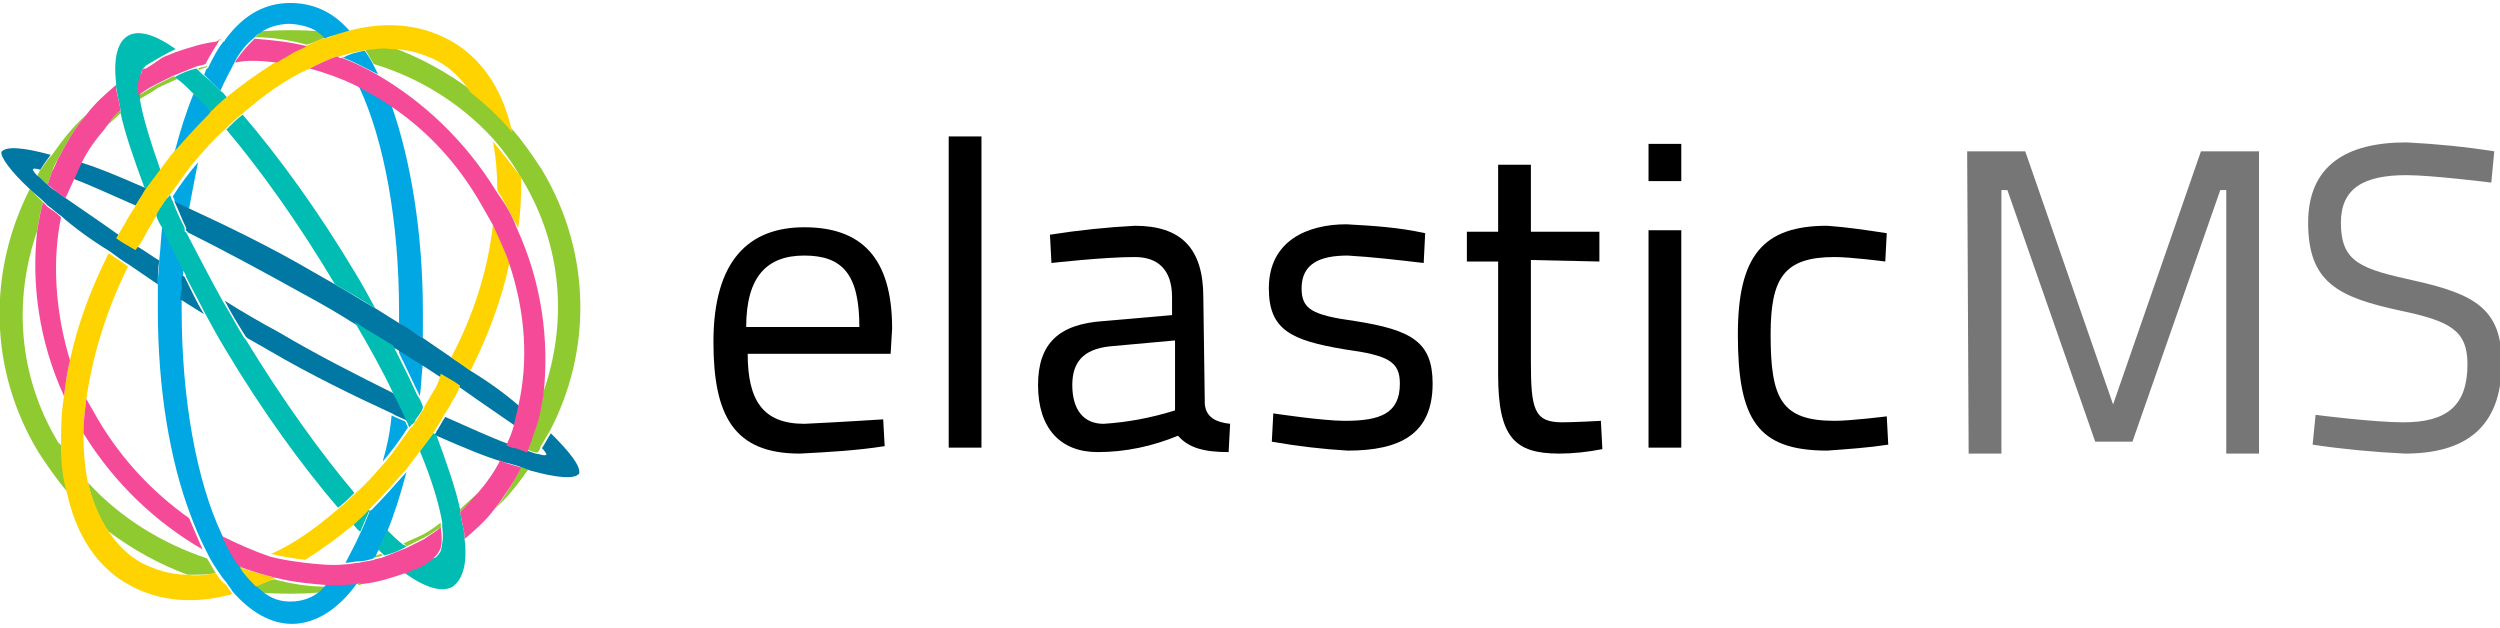 <svg xmlns="http://www.w3.org/2000/svg" width="167.9" height="42.2" viewBox="0 0 167.9 42.2" style="enable-background:new 0 0 167.9 42.2;" xml:space="preserve">
<defs>
  <style>
    .gray{fill:#666;}
    .lightgray{fill:#767676;}
    .lime{fill:#8FCB30;}
    .cyan{fill:#00BCB2;}
    .blue{fill:#00A7E3;}
    .yellow{fill:#FFD300;}
    .pink{fill:#F44A98;}
    .indigo{fill:#0078A3;}
  </style>
</defs>
	<g id="elasticms-colour-rvb" transform="translate(-2038.185 -1854.937)">
  <path d="M2097.5,1883.1l0.1,1.8c-1.9,0.3-3.8,0.4-5.7,0.5c-4.4,0-5.8-2.5-5.8-7.5c0-5.5,2.4-7.7,6.1-7.7 c3.8,0,5.9,2,5.9,6.8l-0.1,1.7h-9.6c0,3.1,1,4.7,3.8,4.7C2094.4,1883.3,2097.5,1883.1,2097.5,1883.1z M2095.9,1876.9 c0-3.5-1.1-4.8-3.7-4.8c-2.5,0-3.9,1.4-3.9,4.8H2095.9z"/>
		<path d="M2101.9,1864.1h2.2v20.9h-2.2V1864.1z"/>
		<path d="M2119.1,1882.1c0.1,0.9,0.8,1.2,1.7,1.3l-0.1,1.9c-1.7,0-2.7-0.3-3.4-1.1c-1.7,0.7-3.5,1.1-5.4,1.1 c-2.5,0-4-1.6-4-4.5c0-2.8,1.4-4.1,4.4-4.3l4.6-0.4v-1.2c0-1.8-0.9-2.7-2.5-2.7c-2.1,0-5.6,0.4-5.6,0.4l-0.1-1.9 c1.9-0.3,3.8-0.5,5.7-0.6c3.1,0,4.6,1.5,4.6,4.8L2119.1,1882.1z M2112.7,1878.2c-1.8,0.2-2.5,1.1-2.5,2.6c0,1.7,0.8,2.6,2.1,2.6 c1.6-0.1,3.2-0.4,4.8-0.9v-4.7L2112.7,1878.2z"/>
		<path d="M2133.8,1872.6c-1.7-0.2-3.4-0.4-5.1-0.5c-1.8,0-3.1,0.5-3.1,2.2c0,1.4,0.7,1.8,3.6,2.2 c3.8,0.6,5.2,1.4,5.2,4.2c0,3.4-2.2,4.5-5.7,4.5c-1.7-0.1-3.4-0.3-5.1-0.6l0.1-1.9c0,0,3.3,0.5,4.8,0.5c2.4,0,3.7-0.5,3.7-2.5 c0-1.5-0.8-1.9-3.7-2.3c-3.6-0.6-5.1-1.3-5.1-4.1c0-3.2,2.6-4.3,5.2-4.3c1.8,0.1,3.5,0.2,5.3,0.6L2133.8,1872.6z"/>
		<path d="M2141,1872.4v6.8c0,3.2,0.2,4.1,2.1,4.1c0.8,0,2.6-0.1,2.6-0.1l0.1,1.9c-1,0.2-2,0.3-2.9,0.3 c-3,0-4.1-1.1-4.1-5.3v-7.6h-2.1v-2h2.1v-4.5h2.2v4.5h4.6v2L2141,1872.4z"/>
		<path d="M2148.9,1864.6h2.2v2.5h-2.2V1864.6z M2148.9,1870.4h2.2v14.6h-2.2V1870.4z"/>
		<path d="M2164.9,1870.6l-0.1,1.9c0,0-2.3-0.3-3.4-0.3c-3.4,0-4.3,1.4-4.3,5.2c0,4.3,0.7,5.8,4.3,5.8 c1.1,0,3.5-0.3,3.5-0.3l0.1,1.9c-1.3,0.2-2.7,0.3-4.1,0.4c-4.7,0-6-2.1-6-7.8c0-5.3,1.7-7.3,6-7.3 C2162.3,1870.2,2163.6,1870.4,2164.9,1870.6z"/>
		<path class="lightgray" d="M2170.3,1865.1h3.9l5.9,17l5.9-17h3.9v20.3h-2.2v-17.7h-0.4l-5.9,16.9h-2.5l-5.9-16.9h-0.4 v17.7h-2.2L2170.3,1865.1z"/>
		<path class="lightgray" d="M2205.5,1867.2c0,0-4-0.5-5.7-0.5c-2.9,0-4.4,0.9-4.4,3.2c0,2.7,1.4,3.1,5,3.9 c4,0.9,5.8,1.9,5.8,5.5c0,4.4-2.5,6.1-6.5,6.1c-2.1-0.1-4.2-0.3-6.2-0.6l0.2-2c0,0,3.9,0.5,5.9,0.5c2.9,0,4.3-1.1,4.3-3.9 c0-2.3-1.2-2.9-4.5-3.6c-4.2-0.9-6.2-1.9-6.2-5.9c0-3.8,2.5-5.4,6.6-5.4c2,0.1,4,0.3,5.9,0.6L2205.5,1867.2z"/>
</g>
	<g id="elastics">
  <g>
    <path class="lime" d="M17.1,39.4c0.1,0.1,0.3,0.3,0.4,0.4c1.3,0.1,2.6,0.1,3.9,0c0.2-0.1,0.3-0.3,0.5-0.4c-1.2,0-2.4-0.2-3.5-0.5
      C18,39,17.6,39.2,17.1,39.4z"/>
	  <path class="lime" d="M25.1,37.4c0,0,0,0.1-0.1,0.1c0.2-0.1,0.5-0.1,0.7-0.2c0,0-0.1-0.1-0.1-0.1C25.5,37.2,25.3,37.3,25.1,37.4
      L25.1,37.4z"/>
	  <path class="lime" d="M5.9,32.4c0.3,1.3,0.7,2.4,1.4,3.3c1.6,1.2,3.4,2.2,5.3,2.9c0.6,0,1.3,0,1.9-0.1c-0.2-0.3-0.4-0.7-0.6-1
      C10.9,36.5,8.1,34.8,5.9,32.4z"/>
	  <path class="lime" d="M21.9,2.5c-0.1-0.1-0.3-0.3-0.4-0.4c-1.3-0.1-2.6-0.1-3.9,0c-0.2,0.1-0.3,0.3-0.5,0.4c1.2,0,2.4,0.2,3.5,0.5
      C21,2.9,21.4,2.7,21.9,2.5L21.9,2.5z"/>
	  <path class="lime" d="M10.6,5.9c0.4-0.2,0.9-0.4,1.3-0.6c-0.1-0.1-0.2-0.1-0.2-0.2c-0.4,0.2-0.8,0.4-1.2,0.6S9.7,6.2,9.3,6.4
      c0,0.1,0,0.2,0,0.3C9.8,6.4,10.2,6.2,10.6,5.9z"/>
	  <path class="lime" d="M28.4,35.9c-0.4,0.2-0.9,0.4-1.3,0.6c0.1,0.1,0.2,0.1,0.2,0.2c0.4-0.2,0.8-0.4,1.2-0.6s0.8-0.5,1.1-0.7
      c0-0.1,0-0.2,0-0.3C29.2,35.4,28.8,35.7,28.4,35.9z"/>
	  <path class="lime" d="M8.1,7.4C7.6,7.8,7.3,8.3,6.9,8.7C7.3,8.3,7.7,8,8.1,7.6C8.1,7.6,8.1,7.5,8.1,7.4z"/>
	  <path class="lime" d="M13.9,4.5c0,0,0-0.1,0.1-0.1c-0.2,0.1-0.5,0.1-0.7,0.2c0,0,0.1,0.1,0.1,0.1C13.5,4.6,13.7,4.6,13.9,4.5
      L13.9,4.5z"/>
	  <path class="lime" d="M16.1,38.1C16.1,38.1,16.1,38.1,16.1,38.1C16.1,38,16,38,16.1,38.1C16,38,16,38.1,16.1,38.1L16.1,38.1z"/>
	  <path class="lime" d="M22.8,3.8c0.1,0,0.1,0,0.2,0.1C23,3.8,23,3.8,22.8,3.8C22.9,3.8,22.9,3.8,22.8,3.8L22.8,3.8z"/>
	  <path class="lime" d="M30.9,34.4c0.4-0.4,0.8-0.8,1.2-1.3c-0.4,0.4-0.8,0.7-1.2,1.1C30.9,34.3,30.9,34.4,30.9,34.4L30.9,34.4z"/>
	  <path class="lime" d="M24,39.3c0.2,0,0.3-0.1,0.5-0.1C24.3,39.1,24.2,39.1,24,39.3C24,39.2,24,39.2,24,39.3L24,39.3z"/>
	  <path class="lime" d="M36.4,11.4c-0.6-0.9-1.2-1.8-1.9-2.6c-0.9-1-1.8-1.9-2.8-2.7c-1.6-1.2-3.4-2.2-5.3-2.9c-0.6,0-1.3,0-1.9,0.1
      c0.2,0.3,0.4,0.7,0.6,1c3,0.9,5.8,2.6,8,5c0.7,0.8,1.3,1.6,1.8,2.5c0.1,0.1,0.1,0.2,0.2,0.3c2.7,4.5,3,9.6,1.4,14.2
      c-0.1,0.7-0.2,1.3-0.4,1.9c-0.1,0.4-0.2,0.8-0.4,1.2c-0.1,0.3-0.2,0.6-0.3,0.8c0.3,0.1,0.5,0.2,0.7,0.2c0.1-0.1,0.2-0.3,0.2-0.4
      c0.2-0.3,0.4-0.7,0.6-1C39.7,23.7,39.8,17.1,36.4,11.4L36.4,11.4z"/>
	  <path class="lime" d="M3.9,29.7c-2.7-4.5-3-9.6-1.4-14.2c0.1-0.7,0.2-1.3,0.4-1.9C2.6,13.3,2.3,13,2,12.7
      c-2.8,5.5-2.8,12.1,0.6,17.7c0.6,0.9,1.2,1.8,1.9,2.6c-0.2-1-0.3-2-0.4-3.1C4.1,29.9,4,29.8,3.9,29.7z"/>
	  <path class="lime" d="M14.9,2.7C15,2.7,15,2.7,14.9,2.7c-0.1-0.1-0.3,0-0.4,0C14.7,2.7,14.8,2.7,14.9,2.7L14.9,2.7z"/>
	  <path class="lime" d="M33.2,34.2c0.9-0.8,1.6-1.7,2.3-2.7c-0.2,0-0.3-0.1-0.5-0.2C34.5,32.4,33.9,33.4,33.2,34.2z"/>
	  <path class="lime" d="M2.8,11.3c-0.1,0.1-0.2,0.3-0.3,0.5c0.2,0.2,0.4,0.4,0.7,0.6c0.1-0.3,0.2-0.6,0.3-0.9c0.1-0.3,0.3-0.7,0.5-1
      c0.5-1,1.1-2,1.8-2.8c-0.9,0.8-1.6,1.7-2.3,2.7C3.3,10.6,3,11,2.8,11.3z"/>
  </g>
		<g>
    <path class="blue" d="M14.8,6.1c0.3-0.7,0.7-1.4,1-2c0-0.1,0.1-0.1,0.1-0.2c0.3-0.5,0.7-1,1.1-1.3c0.2-0.2,0.3-0.3,0.5-0.4
      c0.6-0.5,1.6-0.6,1.9-0.6c0.3,0,1.4,0.1,2,0.6c0.1,0.1,0.3,0.2,0.4,0.4c0.2-0.1,0.4-0.2,0.7-0.2c0.3-0.1,0.7-0.2,1-0.3
      c-1.2-1.4-2.6-1.9-4-1.9c-1.6,0-3.1,0.7-4.4,2.5c0,0,0,0.1-0.1,0.1c-0.4,0.5-0.7,1.1-1,1.7c0,0,0,0.1-0.1,0.1
      c-0.1,0.1-0.1,0.3-0.2,0.4C14,5.3,14.4,5.7,14.8,6.1L14.8,6.1z"/>
			<path class="blue" d="M26.3,7.1c-0.7-0.5-1.4-0.9-2.2-1.3c1.7,3.6,2.7,9.1,2.7,15.1c0,0.3,0,0.5,0,0.8c0.5,0.3,1.1,0.7,1.6,1
      c0-0.6,0-1.2,0-1.8C28.4,15.7,27.6,10.8,26.3,7.1L26.3,7.1z"/>
			<path class="blue" d="M24.8,34.4c-0.2,0.5-0.4,1-0.6,1.4c-0.3,0.7-0.7,1.4-1,2c0.3,0,0.6-0.1,0.9-0.1c0.3,0,0.7-0.1,1-0.2
      c0,0,0-0.1,0.1-0.1c0.1-0.1,0.1-0.3,0.2-0.4c0.2-0.4,0.4-0.9,0.6-1.3c0.5-1.2,0.9-2.5,1.3-4c-0.8,0.9-1.6,1.8-2.4,2.6
      C24.8,34.2,24.8,34.3,24.8,34.4z"/>
			<path class="blue" d="M14.2,7.5c-0.4-0.5-0.8-0.9-1.2-1.2c-0.5,1.2-0.9,2.5-1.3,4c0.8-0.9,1.6-1.8,2.4-2.6
      C14.2,7.6,14.2,7.6,14.2,7.5L14.2,7.5z"/>
			<path class="blue" d="M12.7,14c0.2-1.1,0.4-2.1,0.6-3.1c-0.6,0.7-1.2,1.5-1.7,2.3c0.1,0.1,0.1,0.3,0.2,0.4
      C12,13.7,12.3,13.8,12.7,14L12.7,14z"/>
			<path class="blue" d="M26.8,23.7c0.5,1,0.9,1.9,1.4,2.9c0.1-0.7,0.1-1.4,0.2-2.2c-0.5-0.3-1-0.6-1.6-1
      C26.8,23.5,26.8,23.6,26.8,23.7L26.8,23.7z"/>
			<path class="blue" d="M26.3,27.9C26.2,29,26,30,25.7,31c0.6-0.7,1.2-1.5,1.7-2.3c-0.1-0.1-0.1-0.3-0.2-0.4
      C27,28.2,26.7,28.1,26.3,27.9L26.3,27.9z"/>
			<path class="blue" d="M23,3.9L23,3.9c0,0,0.1,0,0.1,0c0.8,0.3,1.5,0.7,2.3,1.1c-0.1-0.2-0.2-0.4-0.3-0.6c-0.2-0.4-0.4-0.7-0.6-1
      C24,3.5,23.5,3.6,23,3.9C23,3.8,23,3.8,23,3.9L23,3.9z"/>
			<path class="blue" d="M21.5,39.7c-0.6,0.5-1.3,0.7-2,0.7c-0.7,0-1.3-0.2-1.9-0.7c-0.1-0.1-0.3-0.2-0.4-0.4
      c-0.4-0.3-0.7-0.8-1.1-1.3c0,0,0-0.1-0.1-0.1l0,0c-0.4-0.6-0.7-1.2-1.1-2c-1.7-3.6-2.7-9.1-2.7-15.1c0-0.3,0-0.5,0-0.8
      c0-0.6,0-1.1,0.1-1.6c0-0.1,0-0.2,0-0.3c-0.5-1-0.9-1.9-1.4-2.9c-0.1,0.7-0.1,1.4-0.2,2.2c0,0.5-0.1,1.1-0.1,1.6
      c0,0.6,0,1.2,0,1.8c0,5.3,0.8,10.1,2.2,13.8c0.3,0.8,0.6,1.5,0.9,2.1c0.1,0.2,0.2,0.4,0.3,0.6c0.2,0.4,0.4,0.7,0.6,1
      c0.2,0.3,0.4,0.6,0.6,0.8c0.1,0.2,0.3,0.4,0.4,0.6c1.2,1.4,2.6,2.2,4,2.2c1.6,0,3.2-1,4.5-2.9c0,0,0-0.1,0.1-0.1
      c-0.7,0.1-1.4,0.1-2.1,0.1C21.8,39.4,21.6,39.6,21.5,39.7L21.5,39.7z"/>
  </g>
		<g>
    <path class="indigo" d="M9.8,12.9c0-0.1,0.1-0.1,0.1-0.2c-0.1,0-0.1-0.1-0.2-0.1c-1.6-0.7-3-1.3-4.3-1.7c-0.2,0.3-0.3,0.7-0.5,1.1
      c1.1,0.4,2.6,1.1,4.2,1.8C9.4,13.5,9.6,13.2,9.8,12.9L9.8,12.9z"/>
			<path class="indigo" d="M26.4,26.4c-2.4-1.2-5-2.5-7.7-4.1c-1.3-0.7-2.5-1.4-3.6-2.1c0.4,0.8,0.9,1.6,1.4,2.4c0,0,0.1,0.1,0.1,0.1
      c0.5,0.3,0.9,0.5,1.4,0.8c2.9,1.7,5.8,3.1,8.4,4.3c0.3,0.2,0.7,0.3,1,0.5c-0.3-0.6-0.5-1.2-0.8-1.7C26.5,26.5,26.4,26.5,26.4,26.4
      z"/>
			<path class="indigo" d="M12.2,18.5c0,0.5,0,1.1-0.1,1.6c0.5,0.3,1.1,0.7,1.6,1c-0.5-0.8-0.9-1.7-1.3-2.5
      C12.4,18.6,12.3,18.5,12.2,18.5L12.2,18.5z"/>
			<path class="indigo" d="M37,29.1c-0.2,0.3-0.4,0.7-0.6,1c0.2,0.2,0.3,0.4,0.3,0.4c0,0.1-0.2,0.1-0.5,0c-0.2,0-0.4-0.1-0.7-0.2
      c-0.2-0.1-0.5-0.2-0.8-0.3c-0.2-0.1-0.4-0.1-0.6-0.2c-1.1-0.4-2.6-1.1-4.2-1.8c-0.2,0.3-0.4,0.7-0.6,1c0,0.1-0.1,0.1-0.1,0.2
      c0.1,0,0.1,0.1,0.2,0.1c1.6,0.7,3,1.3,4.3,1.7c0.1,0,0.3,0.1,0.4,0.1c0.4,0.1,0.7,0.2,1,0.3c0.2,0.1,0.3,0.1,0.5,0.2
      c1.8,0.5,3,0.6,3.3,0.2C39,31.3,38.3,30.4,37,29.1L37,29.1z"/>
			<path class="indigo" d="M31,26.1c1.4,1,2.6,1.8,3.6,2.5c0.1-0.4,0.2-0.8,0.3-1.3c-0.9-0.8-2-1.6-3.3-2.4c-0.4-0.3-0.8-0.6-1.3-0.9
      c-0.6-0.4-1.3-0.9-1.9-1.3c-0.5-0.3-1-0.7-1.6-1c-0.5-0.3-1.1-0.7-1.6-1c-0.9-0.5-1.8-1.1-2.7-1.6c-0.5-0.3-0.9-0.5-1.4-0.8
      c-2.9-1.7-5.8-3.1-8.4-4.3c-0.3-0.2-0.7-0.3-1-0.5c0.3,0.6,0.5,1.2,0.8,1.8c0,0.1,0,0.1,0,0.2c0,0,0.1,0,0.1,0.1
      c2.4,1.2,5,2.6,7.7,4.1c1.3,0.7,2.5,1.4,3.6,2.1c0.9,0.5,1.8,1.1,2.6,1.6c0.1,0,0.2,0.1,0.2,0.1c0.5,0.3,1.1,0.7,1.6,1
      c0.5,0.3,0.9,0.6,1.4,0.9C30.1,25.5,30.5,25.8,31,26.1L31,26.1z"/>
			<path class="indigo" d="M8,15.8c-1.4-1-2.6-1.8-3.6-2.5c-0.3-0.2-0.5-0.4-0.7-0.5c-0.2-0.1-0.4-0.3-0.5-0.4c-0.3-0.2-0.5-0.5-0.7-0.6
      c-0.2-0.2-0.3-0.4-0.3-0.4c0-0.1,0.2-0.1,0.5,0c0.2-0.3,0.4-0.6,0.7-1c-1.8-0.5-3-0.6-3.3-0.2C0,10.5,0.7,11.5,2,12.7
      c0.3,0.3,0.6,0.5,0.9,0.8c0.1,0.1,0.2,0.2,0.3,0.3c0.3,0.2,0.6,0.5,0.9,0.7c0.9,0.8,2,1.6,3.3,2.4c0.4,0.3,0.8,0.6,1.3,0.9
      c0.6,0.4,1.3,0.9,1.9,1.3c0-0.5,0-1.1,0.1-1.6c-0.5-0.3-0.9-0.6-1.4-0.9C8.9,16.4,8.4,16.1,8,15.8z"/>
  </g>
		<g>
    <path class="cyan" d="M16.5,22.8c0,0-0.1-0.1-0.1-0.1c-0.5-0.8-0.9-1.6-1.4-2.4c-0.9-1.6-1.7-3.2-2.5-4.7c0,0-0.1,0-0.1-0.1
      c0-0.1,0-0.1,0-0.2c-0.3-0.6-0.6-1.2-0.8-1.8c-0.1-0.1-0.1-0.3-0.2-0.4c-0.1,0.1-0.1,0.2-0.2,0.2c-0.1,0.1-0.2,0.2-0.2,0.3
      c-0.2,0.3-0.4,0.5-0.5,0.8c0,0,0,0.1,0,0.1c0.1,0.3,0.2,0.5,0.4,0.8c0.4,0.9,0.9,1.9,1.4,2.9c0.1,0.1,0.2,0.3,0.2,0.4
      c0.4,0.8,0.9,1.7,1.3,2.5c0.4,0.7,0.8,1.5,1.3,2.3c2.5,4.2,5.2,7.9,7.6,10.7c0.4-0.3,0.7-0.6,1.1-1C21.6,30.5,19,26.9,16.5,22.8
      L16.5,22.8z"/>
			<path class="cyan" d="M26.4,26.4c0,0.1,0.1,0.2,0.1,0.2c0.3,0.6,0.6,1.2,0.8,1.7c0.1,0.1,0.1,0.3,0.2,0.4c0.1-0.1,0.1-0.2,0.2-0.2
      c0.1-0.1,0.2-0.2,0.2-0.3c0.2-0.3,0.4-0.5,0.5-0.8l0-0.1c-0.1-0.3-0.2-0.5-0.4-0.8c-0.4-0.9-0.9-1.9-1.4-2.9
      c-0.1-0.1-0.1-0.3-0.2-0.4c-0.8-0.5-1.7-1-2.6-1.6C24.8,23.3,25.7,24.9,26.4,26.4L26.4,26.4z"/>
			<path class="cyan" d="M22.5,19.1c0.9,0.5,1.9,1.1,2.7,1.6c-0.4-0.7-0.8-1.5-1.3-2.3c-2.5-4.2-5.2-7.9-7.6-10.7
      c-0.4,0.3-0.7,0.6-1.1,1C17.4,11.3,20,14.9,22.5,19.1L22.5,19.1z"/>
			<path class="cyan" d="M23.7,35.2c0.2,0.2,0.3,0.4,0.5,0.5c0.2-0.5,0.4-0.9,0.6-1.4l-0.1-0.1C24.4,34.6,24,34.9,23.7,35.2L23.7,35.2
      z"/>
			<path class="cyan" d="M31.2,36.2c0-0.1,0-0.2,0-0.3c-0.1-0.5-0.2-1-0.3-1.5c0-0.1,0-0.1,0-0.2c-0.3-1.4-0.9-3.1-1.6-5
      c-0.1,0-0.1-0.1-0.2-0.1c-0.3,0.4-0.6,0.8-0.9,1.2c0.8,1.9,1.3,3.6,1.5,4.8c0,0.1,0,0.2,0,0.3c0.1,0.7,0,1.2-0.1,1.6
      c-0.1,0.2-0.2,0.3-0.3,0.4c-0.1,0.1-0.3,0.1-0.5,0.1c-0.6,0.3-1.2,0.6-1.8,0.8c0.1,0.1,0.2,0.1,0.2,0.2c1.4,1,2.5,1.3,3.2,0.9
      C31.1,38.9,31.4,37.8,31.2,36.2L31.2,36.2z"/>
			<path class="cyan" d="M9.4,6.7c0-0.1,0-0.2,0-0.3c-0.1-0.7,0-1.2,0.1-1.6c0.1-0.2,0.2-0.3,0.3-0.4c0.7-0.4,1.3-0.8,2-1.1
      c-1.4-1-2.5-1.3-3.2-0.9s-1,1.5-0.8,3.2c0,0.1,0,0.2,0,0.3c0.1,0.5,0.2,1,0.3,1.5c0,0.1,0,0.1,0,0.2c0.3,1.4,0.9,3.1,1.6,5
      c0.1,0,0.1,0.1,0.2,0.1c0.3-0.4,0.6-0.8,0.9-1.2C10.1,9.5,9.6,7.9,9.4,6.7z"/>
			<path class="cyan" d="M27.1,36.6c-0.4-0.3-0.7-0.6-1.1-1c-0.2,0.5-0.4,0.9-0.6,1.3c0.1,0.1,0.2,0.2,0.3,0.3c0,0,0.1,0.1,0.1,0.1
      c0.5-0.1,1-0.3,1.5-0.6C27.3,36.7,27.2,36.6,27.1,36.6z"/>
			<path class="cyan" d="M11.9,5.3c0.4,0.3,0.7,0.6,1.1,1c0.4,0.4,0.8,0.8,1.2,1.2l0.1,0.1c0.3-0.3,0.7-0.6,1-1
      c-0.2-0.2-0.3-0.4-0.5-0.5C14.4,5.7,14,5.3,13.6,5c-0.1-0.1-0.2-0.2-0.3-0.3c0,0-0.1-0.1-0.1-0.1c-0.5,0.1-1,0.3-1.5,0.6
      C11.7,5.2,11.8,5.2,11.9,5.3L11.9,5.3z"/>
  </g>
		<g>
    <path class="yellow" d="M9.9,15.5c0.2-0.3,0.4-0.7,0.6-1c0,0,0-0.1,0-0.1c0.2-0.3,0.3-0.5,0.5-0.8c0.1-0.1,0.2-0.2,0.2-0.3
      c0.1-0.1,0.1-0.2,0.2-0.2c0.6-0.8,1.1-1.6,1.7-2.3c0.7-0.8,1.3-1.5,2-2.1c0.3-0.3,0.7-0.7,1.1-1c1.5-1.3,3-2.4,4.6-3.1
      c0.6-0.3,1.2-0.6,1.8-0.8c0,0,0.1,0,0.1,0c0,0,0.1,0,0.1,0c0.5-0.2,1.1-0.3,1.6-0.4c0.7-0.1,1.3-0.2,1.9-0.1
      c1.1,0,2.1,0.3,3.1,0.8c0.9,0.5,1.6,1.2,2.2,2.1c1,0.8,2,1.7,2.8,2.7c-0.6-2.8-2-5-4.2-6.2c-2-1.1-4.4-1.3-6.9-0.6
      c-0.3,0.1-0.7,0.2-1,0.3c-0.2,0.1-0.4,0.2-0.7,0.2c-0.4,0.2-0.9,0.4-1.3,0.6c-0.3,0.2-0.7,0.3-1,0.5c-0.3,0.2-0.7,0.4-1,0.6
      c-1.1,0.7-2.2,1.5-3.3,2.4c-0.3,0.3-0.7,0.6-1,1c0,0-0.1,0.1-0.1,0.1c-0.8,0.8-1.6,1.7-2.4,2.6c-0.3,0.4-0.6,0.8-0.9,1.2
      c-0.3,0.4-0.6,0.8-0.9,1.2c0,0.1-0.1,0.1-0.1,0.2c-0.2,0.3-0.4,0.6-0.6,1c-0.2,0.3-0.4,0.6-0.6,1c-0.2,0.3-0.4,0.7-0.6,1
      c0.4,0.3,0.8,0.5,1.3,0.8C9.5,16.3,9.7,15.9,9.9,15.5L9.9,15.5z"/>
			<path class="yellow" d="M29.1,26.3c-0.2,0.3-0.4,0.7-0.6,1l0,0.1c-0.2,0.3-0.4,0.6-0.5,0.8c-0.1,0.1-0.2,0.2-0.2,0.3
      c-0.1,0.1-0.1,0.2-0.2,0.2c-0.6,0.8-1.1,1.6-1.7,2.3c-0.7,0.8-1.3,1.5-2,2.1c-0.3,0.3-0.7,0.7-1.1,1c-1.5,1.3-3,2.4-4.6,3.1
      c0.8,0.2,1.5,0.3,2.3,0.4c1.1-0.7,2.2-1.5,3.3-2.4c0.3-0.3,0.7-0.6,1-1c0,0,0.1-0.1,0.1-0.1c0.8-0.8,1.6-1.7,2.4-2.6
      c0.3-0.4,0.6-0.8,0.9-1.2c0.3-0.4,0.6-0.8,0.9-1.2c0-0.1,0.1-0.1,0.1-0.2c0.2-0.3,0.4-0.6,0.6-1c0.2-0.3,0.4-0.6,0.6-1
      c0.2-0.3,0.4-0.7,0.5-1c-0.4-0.3-0.8-0.5-1.3-0.8C29.5,25.6,29.3,26,29.1,26.3L29.1,26.3z"/>
			<path class="yellow" d="M33.1,9.5c0.2,1,0.3,2.1,0.3,3.3c0.1,0.1,0.1,0.2,0.2,0.3c0.4,0.7,0.8,1.5,1.2,2.2c0.2-1.2,0.2-2.3,0.2-3.4
      C34.3,11,33.7,10.2,33.1,9.5z"/>
			<path class="yellow" d="M30.3,24c0.4,0.3,0.9,0.6,1.3,0.9c1.2-2.4,2.1-4.8,2.6-7.2c-0.3-0.9-0.6-1.8-1.1-2.6
      C32.8,17.9,31.9,21,30.3,24L30.3,24z"/>
			<path class="yellow" d="M16.1,38.1c0.3,0.5,0.7,0.9,1.1,1.3c0.4-0.2,0.9-0.4,1.3-0.6C17.7,38.6,16.9,38.4,16.1,38.1
      C16.1,38.1,16.1,38.1,16.1,38.1L16.1,38.1z"/>
			<path class="yellow" d="M14.5,38.5c-0.7,0.1-1.3,0.2-1.9,0.1c-1.1,0-2.1-0.3-3.1-0.8c-0.9-0.5-1.6-1.2-2.2-2.1
      c-0.6-0.9-1.1-2.1-1.4-3.3c-0.2-1-0.3-2.1-0.3-3.3c0-0.7,0.1-1.5,0.2-2.3c0.4-2.8,1.3-5.9,2.8-8.9c-0.4-0.3-0.9-0.6-1.3-0.9
      c-1.2,2.4-2.1,4.8-2.6,7.2c-0.2,0.8-0.3,1.6-0.4,2.4c-0.2,1.2-0.2,2.3-0.2,3.4c0,1.1,0.1,2.1,0.4,3.1c0.6,2.8,2,5,4.2,6.2
      c2,1.1,4.4,1.3,6.9,0.6c-0.1-0.2-0.3-0.4-0.4-0.6C14.9,39.1,14.7,38.8,14.5,38.5L14.5,38.5z"/>
  </g>
		<g>
    <path class="pink" d="M6.6,28.2c-0.3-0.5-0.5-0.9-0.8-1.4c-0.1,0.8-0.2,1.6-0.2,2.3c2.1,3.4,4.9,6,8,7.8c-0.3-0.7-0.6-1.4-0.9-2.1
      C10.3,33.1,8.2,30.9,6.6,28.2L6.6,28.2z"/>
			<path class="pink" d="M18.6,4.2c0.3-0.2,0.7-0.4,1-0.6c0.3-0.2,0.7-0.3,1-0.5c-1.2-0.3-2.3-0.4-3.5-0.5C16.7,3,16.3,3.4,15.9,4
      c0,0-0.1,0.1-0.1,0.2C16.7,4,17.7,4.1,18.6,4.2z"/>
			<path class="pink" d="M33.6,30.9c-0.4,0.8-0.9,1.5-1.5,2.2c-0.4,0.4-0.8,0.9-1.2,1.3c0.1,0.5,0.2,1,0.3,1.5c0,0.1,0,0.2,0,0.3
      c0.7-0.6,1.4-1.2,2-2c0.7-0.9,1.3-1.8,1.8-2.8c-0.3-0.1-0.7-0.2-1-0.3C33.8,31,33.7,31,33.6,30.9L33.6,30.9z"/>
			<path class="pink" d="M34.7,15.3c-0.3-0.8-0.7-1.5-1.2-2.2c-0.1-0.1-0.1-0.2-0.2-0.3c-2.1-3.4-4.9-6-8-7.8
      c-0.7-0.4-1.5-0.8-2.3-1.1c0,0-0.1,0-0.1,0l0,0c-0.1,0-0.1,0-0.2-0.1c0,0-0.1,0-0.1,0c-0.6,0.2-1.2,0.5-1.8,0.8
      c1.1,0.3,2.2,0.7,3.2,1.2c0.7,0.4,1.5,0.8,2.2,1.3c2.4,1.6,4.5,3.8,6.1,6.6c0.3,0.5,0.5,0.9,0.8,1.4c0.4,0.9,0.8,1.7,1.1,2.6
      c1.1,3.3,1.3,6.6,0.6,9.6c-0.1,0.4-0.2,0.9-0.3,1.3c-0.1,0.4-0.3,0.9-0.5,1.3c0.2,0.1,0.4,0.2,0.6,0.2c0.3,0.1,0.6,0.2,0.8,0.3
      c0.1-0.3,0.2-0.5,0.3-0.8c0.1-0.4,0.3-0.8,0.4-1.2c0.2-0.6,0.3-1.3,0.4-1.9C36.9,22.9,36.4,19,34.7,15.3L34.7,15.3z"/>
			<path class="pink" d="M4.1,14.6c-0.3-0.3-0.6-0.5-0.9-0.7c-0.1-0.1-0.2-0.2-0.3-0.3c-0.2,0.6-0.3,1.3-0.4,1.9
      C2.1,19,2.6,22.9,4.3,26.6c0.1-0.8,0.2-1.6,0.4-2.4C3.7,20.9,3.5,17.5,4.1,14.6L4.1,14.6z"/>
			<path class="pink" d="M14.5,2.8c-0.9,0.1-1.8,0.4-2.7,0.7c-1.3,0.5-0.7,0.3-2,1.1C9.6,4.6,9.5,4.7,9.5,4.9C9.3,5.2,9.2,5.7,9.3,6.4
      c0.4-0.3,0.7-0.5,1.1-0.7c0.4-0.2,0.8-0.4,1.2-0.6c0.5-0.2,1-0.4,1.5-0.6c0.2-0.1,0.5-0.1,0.7-0.2c0.3-0.6,0.7-1.2,1-1.7
      C14.8,2.7,14.7,2.7,14.5,2.8L14.5,2.8z"/>
			<path class="pink" d="M28.5,36.2c-0.4,0.2-0.8,0.4-1.2,0.6c-0.5,0.2-1,0.4-1.5,0.6c-0.2,0.1-0.5,0.1-0.7,0.2
      c-0.3,0.1-0.7,0.1-1,0.2c-0.3,0-0.6,0.1-0.9,0.1c-0.9,0.1-1.8,0-2.7-0.1c-0.8-0.1-1.5-0.2-2.3-0.4C17,37,15.9,36.5,14.9,36
      c0.3,0.7,0.7,1.4,1.1,2l0,0c0.1,0,0.1,0,0.2,0.1c0.8,0.3,1.5,0.5,2.3,0.7c1.2,0.3,2.3,0.4,3.5,0.5c0.7,0,1.4,0,2.1-0.1
      c0.1,0,0.3,0,0.4,0c0.9-0.1,1.8-0.4,2.7-0.7c0.2,0,0.3-0.1,0.5-0.2c0.7-0.2,1.2-0.6,1.5-0.9c0,0,0,0,0,0c0.1-0.1,0.2-0.2,0.3-0.4
      c0.2-0.3,0.2-0.9,0.1-1.6C29.3,35.7,28.9,35.9,28.5,36.2L28.5,36.2z"/>
			<path class="pink" d="M8.1,7.4C8,6.9,7.9,6.4,7.8,6c0-0.1,0-0.2,0-0.3c-0.7,0.6-1.4,1.2-2,2C5.1,8.5,4.5,9.5,4,10.5
      c-0.2,0.3-0.3,0.7-0.5,1c-0.1,0.3-0.2,0.6-0.3,0.9c0.2,0.1,0.3,0.3,0.5,0.4c0.2,0.2,0.4,0.3,0.7,0.5C4.6,12.9,4.8,12.4,5,12
      c0.2-0.4,0.3-0.7,0.5-1.1c0.4-0.8,0.9-1.5,1.5-2.2C7.3,8.3,7.6,7.8,8.1,7.4L8.1,7.4z"/>
  </g>
</g>
</svg>
